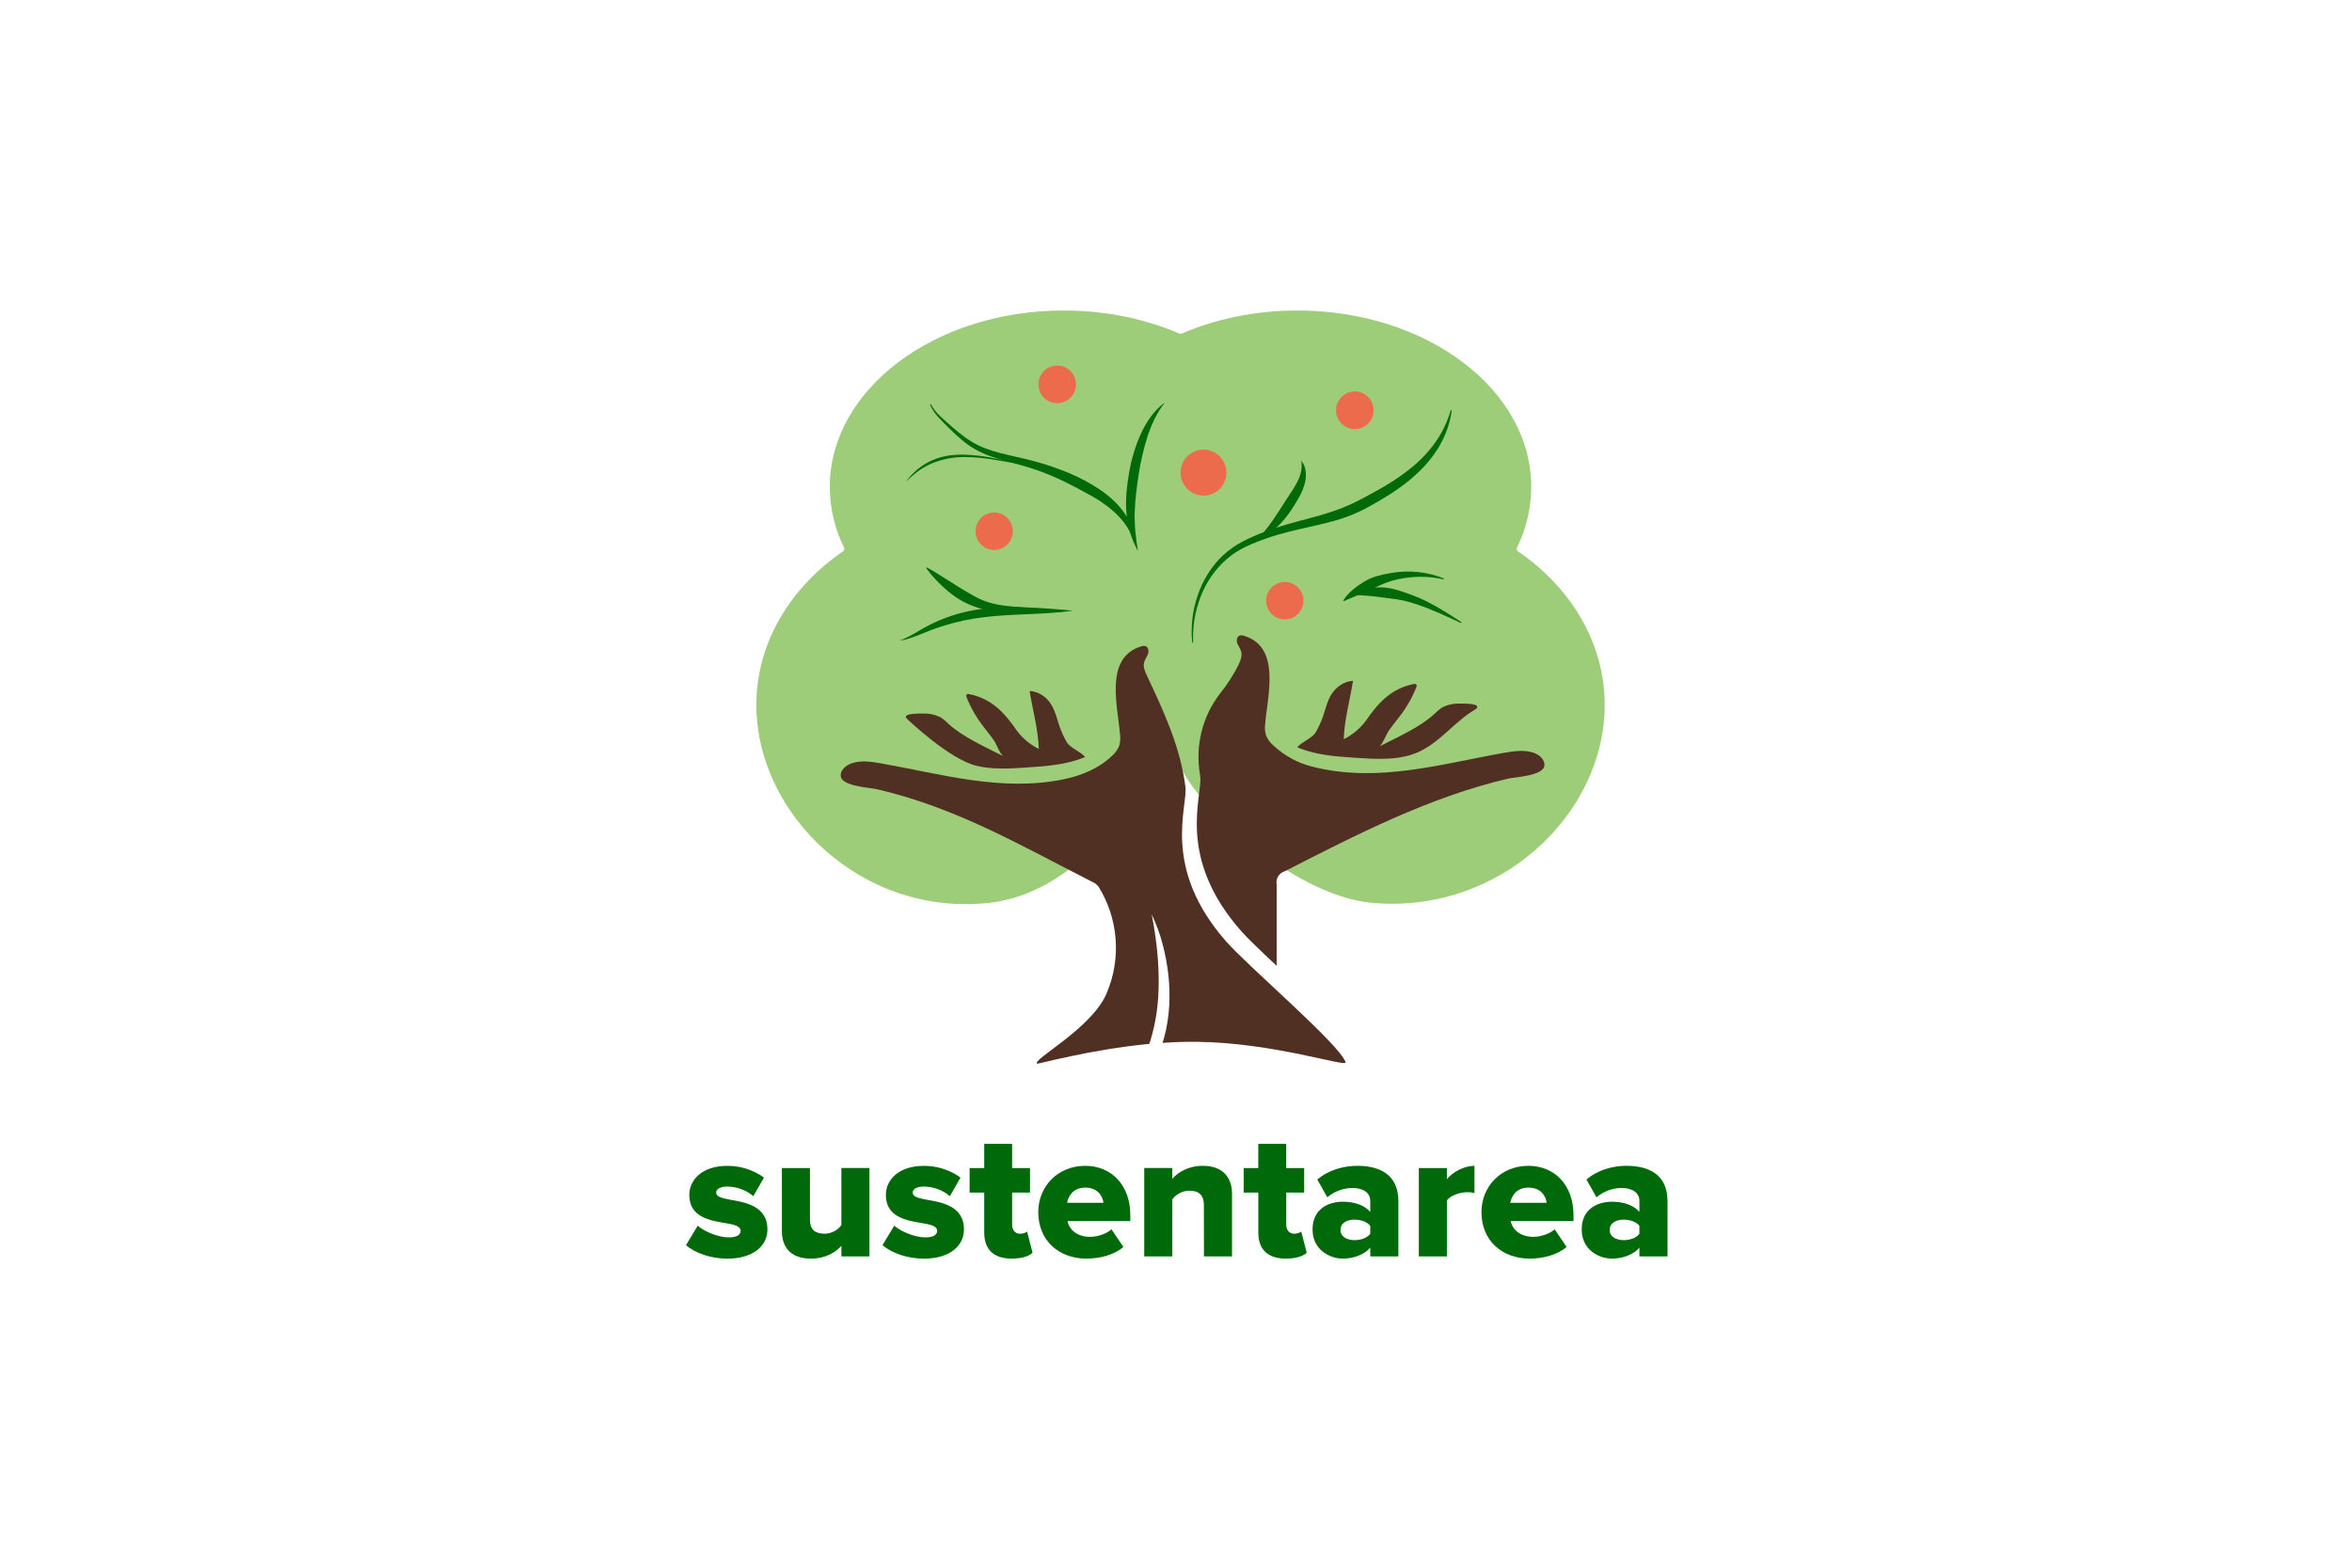 <?xml version="1.0" encoding="UTF-8" standalone="no"?>
<!-- Created with Inkscape (http://www.inkscape.org/) -->

<svg
   width="2400"
   height="1600"
   viewBox="0 0 635 423.333"
   version="1.1"
   id="svg1"
   xml:space="preserve"
   inkscape:version="1.4 (e7c3feb100, 2024-10-09)"
   sodipodi:docname="og-image.svg"
   inkscape:export-filename="og-image.png"
   inkscape:export-xdpi="96"
   inkscape:export-ydpi="96"
   xmlns:inkscape="http://www.inkscape.org/namespaces/inkscape"
   xmlns:sodipodi="http://sodipodi.sourceforge.net/DTD/sodipodi-0.dtd"
   xmlns="http://www.w3.org/2000/svg"
   xmlns:svg="http://www.w3.org/2000/svg"><sodipodi:namedview
     id="namedview1"
     pagecolor="#505050"
     bordercolor="#eeeeee"
     borderopacity="1"
     inkscape:showpageshadow="0"
     inkscape:pageopacity="0"
     inkscape:pagecheckerboard="0"
     inkscape:deskcolor="#505050"
     inkscape:document-units="px"
     showguides="true"
     inkscape:zoom="0.25"
     inkscape:cx="1056"
     inkscape:cy="818"
     inkscape:window-width="1920"
     inkscape:window-height="1020"
     inkscape:window-x="0"
     inkscape:window-y="28"
     inkscape:window-maximized="1"
     inkscape:current-layer="layer2"><sodipodi:guide
       position="317.5,451.794"
       orientation="-1,0"
       id="guide1"
       inkscape:locked="false"
       inkscape:label=""
       inkscape:color="rgb(0,134,229)" /><sodipodi:guide
       position="426.143,211.667"
       orientation="0,1"
       id="guide2"
       inkscape:locked="false"
       inkscape:label=""
       inkscape:color="rgb(0,134,229)" /></sodipodi:namedview><defs
     id="defs1"><style
       id="style1">
      .c {
        fill: #9ecd7a;
      }

      .c, .d, .e, .f {
        stroke-width: 0px;
      }

      .d {
        fill: #513024;
      }

      .e {
        fill: #ed6b4d;
      }

      .f {
        fill: #006909;
      }
    </style></defs><g
     inkscape:label="Background"
     inkscape:groupmode="layer"
     id="layer1"
     sodipodi:insensitive="true"><rect
       style="fill:#ffffff;stroke:none;stroke-width:1.08"
       id="rect1"
       width="635"
       height="423.333"
       x="0"
       y="0" /></g><g
     inkscape:groupmode="layer"
     id="layer2"
     inkscape:label="Logo"
     sodipodi:insensitive="true"><g
       id="g1"
       transform="matrix(0.265,0,0,0.265,185.203,83.847)"><path
         class="f"
         d="m 11.94,932.57 c 6.69,5.98 21.02,11.94 31.62,11.94 8.58,0 12.1,-2.8 12.1,-6.71 0,-4.67 -6.13,-6.35 -15.44,-7.84 -15.25,-2.61 -36.84,-5.73 -36.84,-28.67 0,-15.85 13.58,-29.66 38.52,-29.66 13.48,-0.14 26.65,4.05 37.59,11.94 l -10.98,19.02 c -5.4,-5.22 -15.63,-9.88 -26.42,-9.88 -6.69,0 -11.35,2.24 -11.35,6.15 0,3.91 4.85,5.59 14.3,7.27 15.25,2.62 37.96,6.35 37.96,30.21 0,17.2 -15.07,29.84 -40.93,29.84 -16,0 -32.55,-5.4 -42.05,-13.79 l 11.94,-19.84 z"
         id="path1" /><path
         class="f"
         d="m 158.35,953.1 c -5.58,6.34 -16,13.04 -31.07,13.04 -20.46,0 -29.58,-11.55 -29.58,-28.15 v -64.17 h 28.59 v 52.36 c 0,10.82 5.58,14.55 14.88,14.55 6.78,-0.04 13.14,-3.29 17.16,-8.77 v -58.19 h 28.59 v 90.09 h -28.59 v -10.75 z"
         id="path2" /><path
         class="f"
         d="m 212.19,932.57 c 6.71,5.98 21.03,11.94 31.62,11.94 8.58,0 12.1,-2.8 12.1,-6.71 0,-4.67 -6.13,-6.35 -15.44,-7.84 -15.25,-2.61 -36.83,-5.73 -36.83,-28.67 0,-15.85 13.58,-29.66 38.5,-29.66 13.48,-0.14 26.65,4.05 37.59,11.94 l -10.98,19.02 c -5.39,-5.22 -15.63,-9.88 -26.42,-9.88 -6.69,0 -11.34,2.24 -11.34,6.15 0,3.91 4.83,5.59 14.3,7.27 15.25,2.62 37.94,6.35 37.94,30.21 0,17.2 -15.07,29.84 -40.93,29.84 -16,0 -32.55,-5.4 -42.05,-13.79 l 11.94,-19.84 z"
         id="path3" /><path
         class="f"
         d="m 303.85,939.67 v -40.85 h -14.88 v -25 h 14.88 v -24.63 h 28.44 v 24.63 h 18.23 v 25 h -18.23 v 32.82 c 0,5.23 2.97,9.14 7.99,9.14 3.17,0 6.33,-1.12 7.26,-2.24 l 5.58,21.63 c -3.53,3.35 -10.61,5.96 -21.2,5.96 -18.21,0 -28.06,-9.13 -28.06,-26.47 z"
         id="path4" /><path
         class="f"
         d="m 388.31,909.26 h 37.01 c -0.74,-6.35 -5.39,-15.48 -18.59,-15.48 -12.48,0 -17.27,8.95 -18.43,15.48 z m 18.42,-37.68 c 26.61,0 45.95,19.58 45.95,50.17 v 6.15 h -63.99 c 1.67,8.39 9.48,16.04 22.87,16.04 8.01,0 16.93,-3.17 21.96,-7.65 l 12.09,17.92 c -8.94,8.01 -23.82,11.93 -37.59,11.93 -27.72,0 -49.11,-18.09 -49.11,-47.3 0,-26.16 19.72,-47.24 47.81,-47.24 z"
         id="path5" /><path
         class="f"
         d="m 527.65,911.84 c 0,-11.01 -5.72,-14.92 -14.68,-14.92 -6.87,0.05 -13.33,3.28 -17.5,8.76 v 58.19 h -28.59 v -90.06 h 28.59 v 11.01 c 5.4,-6.34 16,-13.24 31.07,-13.24 20.47,0 29.77,11.94 29.77,28.54 v 63.78 h -28.59 l -0.06,-52.06 z"
         id="path6" /><path
         class="f"
         d="m 583.11,939.67 v -40.85 h -14.93 v -25 h 14.88 v -24.63 h 28.45 v 24.63 h 18.29 v 25 h -18.24 v 32.82 c 0,5.23 2.99,9.14 8.01,9.14 3.16,0 6.32,-1.12 7.26,-2.24 l 5.58,21.63 c -3.53,3.35 -10.61,5.96 -21.22,5.96 -18.23,0 -28.08,-9.13 -28.08,-26.47 z"
         id="path7" /><path
         class="f"
         d="m 697.14,932.76 c -2.97,-4.1 -9.66,-6.34 -16,-6.34 -7.62,0 -14.3,3.35 -14.3,10.45 0,7.1 6.7,10.44 14.3,10.44 6.33,0 13.02,-2.24 16,-6.52 z m 0,22.2 c -5.58,6.71 -16.37,11.18 -27.89,11.18 -13.77,0 -30.9,-9.32 -30.9,-29.64 0,-21.83 17.16,-28.35 30.9,-28.35 11.89,0 22.5,3.73 27.89,10.43 v -11.37 c 0,-7.84 -6.69,-13.06 -18.23,-13.06 -9.34,0.1 -18.36,3.46 -25.49,9.5 L 643.2,885.56 c 11.54,-9.89 26.98,-13.99 40.75,-13.99 21.57,0 41.85,8.03 41.85,36.01 v 56.32 h -28.59 l -0.06,-8.94 z"
         id="path8" /><path
         class="f"
         d="m 746.63,873.82 h 28.59 v 11.38 c 5.95,-7.27 17.3,-13.62 28.09,-13.62 v 27.79 c -2.29,-0.67 -4.68,-0.99 -7.06,-0.93 -7.45,0 -17.31,3.17 -21.03,8.4 v 57.06 h -28.59 v -90.09 z"
         id="path9" /><path
         class="f"
         d="m 839.82,909.26 h 37.01 c -0.74,-6.35 -5.39,-15.48 -18.59,-15.48 -12.45,0 -17.28,8.95 -18.43,15.48 z m 18.44,-37.68 c 26.61,0 45.95,19.58 45.95,50.17 v 6.15 h -63.99 c 1.67,8.39 9.48,16.04 22.87,16.04 8.01,0 16.93,-3.17 21.96,-7.65 l 12.09,17.92 c -8.94,8.01 -23.82,11.93 -37.59,11.93 -27.72,0 -49.11,-18.09 -49.11,-47.3 0,-26.16 19.72,-47.24 47.81,-47.24 z"
         id="path10" /><path
         class="f"
         d="m 971.35,932.76 c -2.97,-4.1 -9.68,-6.34 -16,-6.34 -7.63,0 -14.3,3.35 -14.3,10.45 0,7.1 6.69,10.44 14.3,10.44 6.32,0 13.02,-2.24 16,-6.52 z m 0,22.2 c -5.58,6.71 -16.37,11.18 -27.91,11.18 -13.77,0 -30.88,-9.32 -30.88,-29.64 0,-21.83 17.16,-28.35 30.88,-28.35 11.91,0 22.52,3.73 27.91,10.43 v -11.37 c 0,-7.84 -6.71,-13.06 -18.23,-13.06 -9.34,0.09 -18.36,3.45 -25.49,9.5 l -10.24,-18.09 c 11.54,-9.89 26.98,-13.99 40.75,-13.99 21.59,0 41.86,8.03 41.86,36.01 v 56.32 h -28.65 z"
         id="path11" /><path
         class="c"
         d="m 847.45,245.22 c -1.11,-0.79 -1.47,-2.27 -0.87,-3.48 9.53,-19.28 14.52,-40.49 14.58,-62.01 C 861.16,80.47 754.47,0 622.85,0 579.96,0 539.6,8.6 504.8,23.59 c -0.61,0.26 -1.3,0.26 -1.92,0 C 468.09,8.59 427.79,0 384.84,0 253.22,0 146.53,80.47 146.53,179.73 c 0.06,21.52 5.05,42.73 14.58,62.01 0.6,1.22 0.23,2.69 -0.87,3.48 -54.01,36.94 -88.54,93.43 -88.54,156.75 0,111.29 107.5,216.58 238.3,201.5 81.49,-9.39 136.71,-88.25 180.14,-137.93 0.46,-0.56 1.15,-0.88 1.87,-0.87 h 1.94 c 0.71,0 8.16,-5.88 8.35,-5.16 9.44,37.84 114.5,136.17 195.42,143.97 131.04,12.56 238.3,-90.21 238.3,-201.5 -0.03,-63.33 -34.56,-119.82 -88.57,-156.75 z"
         id="path12" /><path
         class="d"
         d="m 874.56,463.85 c 0.71,-6.06 -4.98,-11.04 -10.69,-13.07 -9.49,-3.35 -19.93,-1.89 -29.94,-0.13 -65.01,11.47 -128.67,30.97 -195.26,14.33 -15.15,-3.7 -29.08,-11.26 -40.46,-21.94 -3.29,-2.83 -5.83,-6.44 -7.39,-10.49 -1.01,-3.74 -1.25,-7.64 -0.71,-11.47 2.33,-28.54 16.28,-78 -21.45,-89.56 -1.52,-0.61 -3.2,-0.68 -4.76,-0.19 -2.86,1.18 -3.3,5.16 -2.13,8.06 1.17,2.9 3.15,5.4 3.92,8.4 1.14,4.54 -0.89,9.22 -2.86,13.47 -5.28,10.47 -11.67,20.35 -19.06,29.45 -17.66,23.15 -24.98,52.59 -20.22,81.34 0.13,0.83 0.24,1.65 0.34,2.44 2.67,20.58 -24.98,82.16 41.66,157.77 7.02,7.94 20.6,20.87 36.23,35.5 v -82.59 c -1.18,-6.03 2.38,-11.98 8.25,-13.77 73.07,-37.27 147.04,-75.51 227.32,-94.33 7.66,-1.73 36.03,-2.9 37.21,-13.23 z"
         id="path13" /><path
         class="d"
         d="m 296.14,463.99 c 16.4,3.88 33.85,2.87 50.88,1.69 20.44,-1.32 41.46,-2.87 59.62,-10.75 -4.76,-5.6 -15.3,-9.22 -18.74,-15.14 -2.94,-5.1 -5.39,-10.47 -7.32,-16.04 -2.62,-7.54 -4.22,-15.41 -8.58,-22.4 -4.7,-7.84 -12.87,-12.94 -21.96,-13.7 3.17,19.29 8.81,39.63 9.44,59.14 -8.99,-4.46 -16.78,-11.02 -22.72,-19.12 -11.17,-16.24 -24.59,-32.18 -48.21,-36.74 -0.66,-0.2 -1.37,-0.2 -2.03,0 -1.24,0.5 -1.04,1.98 -0.66,3.07 4.45,11.26 10.56,21.79 18.13,31.23 3.3,4.3 6.73,8.51 9.76,12.9 2.32,3.24 6.36,14.48 9.76,16.11 -19.04,-9.76 -41.03,-19.29 -56.13,-33.07 -2.22,-2.32 -4.68,-4.42 -7.32,-6.25 -5.57,-2.97 -11.81,-4.42 -18.11,-4.2 -3.46,0 -15.4,-0.21 -17.61,2.42 -0.49,0.7 -0.42,1.65 0.17,2.27 0.54,0.72 43.76,42.05 71.63,48.58 z"
         id="path14" /><path
         class="d"
         d="m 733.82,454.13 c 28.02,-6.58 43.09,-29.2 64.54,-43.96 1.7,-1.16 3.42,-2.19 5.2,-3.33 0.81,-0.4 1.55,-0.95 2.16,-1.62 0.57,-0.6 0.64,-1.51 0.17,-2.19 -2.29,-2.69 -14.21,-2.51 -17.67,-2.48 -6.33,-0.23 -12.61,1.21 -18.2,4.19 -2.69,1.85 -5.2,3.96 -7.48,6.31 -15.14,13.92 -37.17,23.44 -56.34,33.27 3.42,-1.76 7.51,-12.9 9.82,-16.21 3.13,-4.39 6.59,-8.6 9.89,-13 7.62,-9.48 13.76,-20.07 18.23,-31.39 0.39,-1.1 0.57,-2.57 -0.67,-3.08 -0.66,-0.19 -1.37,-0.19 -2.03,0 -23.73,4.6 -37.17,20.64 -48.44,36.97 -5.99,8.15 -13.84,14.74 -22.87,19.25 0.61,-19.64 6.29,-40 9.48,-59.5 -9.66,0.52 -17.64,6.74 -22.03,13.79 -4.39,7.05 -5.98,14.92 -8.58,22.52 -1.96,5.6 -4.44,11 -7.41,16.14 -3.46,5.95 -14.04,9.58 -18.83,15.22 18.14,7.97 39.34,9.46 59.87,10.79 17.18,1.12 34.73,2.22 51.18,-1.68 z"
         id="path15" /><path
         class="d"
         d="M 672,766 C 665.95,747.8 573.35,669.09 550.48,643.1 483.84,567.5 511.49,505.89 508.82,485.34 503.67,444.73 486.8,408.54 469.6,372.02 c -1.99,-4.3 -4.05,-8.93 -2.86,-13.47 0.77,-3 2.86,-5.49 3.92,-8.4 1.06,-2.91 0.6,-6.88 -2.24,-8.07 -1.57,-0.49 -3.26,-0.42 -4.79,0.2 -37.63,11.55 -23.68,61.02 -21.45,89.56 0.52,3.83 0.28,7.73 -0.7,11.47 -1.58,4.03 -4.11,7.62 -7.38,10.45 -13.45,12.9 -31.32,20.28 -49.55,23.98 -63.32,12.9 -124.18,-5.37 -186.24,-16.33 -9.92,-1.76 -20.37,-3.22 -29.94,0.13 -5.72,2.14 -11.44,7.01 -10.69,13.07 1.22,10.33 29.58,11.47 37.34,13.32 80.28,18.69 145.68,56.98 218.75,94.24 2.57,1.04 4.82,2.73 6.53,4.92 20.21,32.58 23.36,72.99 8.42,108.32 -14.8,35.98 -76.22,67.76 -71.07,72.08 0.84,0.69 53.3,-14.33 114.37,-20.17 1.09,-3.12 2.04,-6.28 2.86,-9.47 5.36,-19.44 7.15,-39.95 6.65,-60.5 -0.21,-10.31 -0.93,-20.65 -2.17,-30.99 -1.24,-10.33 -2.86,-20.68 -4.92,-31.06 4.6,9.61 8.29,19.64 11.02,29.94 2.77,10.35 4.77,20.89 5.98,31.53 2.32,21.31 1.43,43.37 -4.39,64.5 -0.47,1.68 -0.99,3.35 -1.52,5.03 11.51,-0.8 23.2,-1.22 34.81,-1.09 78.8,0.79 153.62,26.57 151.65,20.78 z"
         id="path16" /><path
         class="f"
         d="m 249.52,95.42 c 2.49,4.74 5.8,9 9.78,12.57 3.89,3.68 8.01,7.27 12.07,10.82 8.14,7.08 16.61,13.77 26.06,18.38 9.45,4.6 19.73,7.51 30.18,9.93 l 15.86,3.61 c 5.33,1.22 10.67,2.61 15.94,4.14 10.59,3.05 20.99,6.7 31.17,10.94 10.18,4.28 19.97,9.46 29.25,15.47 4.73,3.07 9.24,6.48 13.48,10.21 4.23,3.75 8.1,7.9 11.55,12.38 3.46,4.49 6.34,9.4 8.58,14.61 2.21,5.16 3.53,10.65 3.9,16.25 l -0.99,0.19 c -3.49,-10.02 -9.26,-19.09 -16.84,-26.5 -3.68,-3.68 -7.63,-7.07 -11.82,-10.15 -4.17,-3.12 -8.55,-5.96 -13.1,-8.5 -9.24,-5.29 -18.62,-10.27 -28.15,-14.96 -9.55,-4.75 -19.41,-8.87 -29.49,-12.34 -10.01,-3.51 -20.44,-6.11 -31,-9.02 -10.55,-2.91 -21.13,-6.34 -30.91,-11.81 -9.78,-5.47 -18.04,-12.9 -25.81,-20.54 -3.89,-3.84 -7.73,-7.61 -11.44,-11.61 -3.85,-3.97 -6.95,-8.6 -9.18,-13.66 l 0.9,-0.4 z"
         id="path17" /><path
         class="f"
         d="m 460.44,245 c -6.7,-12 -10.71,-25.33 -11.75,-39.05 -0.51,-6.86 -0.48,-13.75 0.1,-20.6 0.57,-6.82 1.5,-13.49 2.7,-20.2 2.28,-13.49 6.23,-26.63 11.77,-39.13 2.81,-6.27 6.26,-12.23 10.29,-17.79 2,-2.77 4.22,-5.38 6.62,-7.81 2.36,-2.44 4.94,-4.66 7.71,-6.62 -8.36,10.56 -13.72,22.56 -17.8,34.9 -3.91,12.46 -6.86,25.2 -8.84,38.11 -0.53,3.24 -1.01,6.48 -1.43,9.73 -0.46,3.25 -0.84,6.52 -1.2,9.75 -0.73,6.48 -1.27,12.9 -1.43,19.39 -0.17,6.5 0.04,13.01 0.64,19.48 0.61,6.54 1.6,13.1 2.62,19.82 z"
         id="path18" /><path
         class="f"
         d="m 348.01,157.66 -32.43,-5.33 c -10.74,-1.98 -21.64,-2.99 -32.57,-3.02 -10.79,0.05 -21.49,2.12 -31.52,6.09 -4.99,2.05 -9.73,4.64 -14.14,7.74 -4.42,3.18 -8.54,6.76 -12.31,10.69 l -0.23,-0.19 c 6.59,-9.05 15.4,-16.22 25.59,-20.81 5.11,-2.28 10.49,-3.89 16.01,-4.8 5.49,-0.89 11.04,-1.28 16.6,-1.16 11.02,0.35 21.98,1.69 32.75,4.03 l 32.24,6.48 v 0.29 z"
         id="path19" /><path
         class="f"
         d="m 515.74,338.5 c -1.59,-16.17 0.28,-32.49 5.49,-47.87 2.59,-7.75 6.07,-15.16 10.37,-22.1 4.31,-7.02 9.54,-13.42 15.55,-19.03 6.06,-5.61 12.85,-10.38 20.17,-14.19 7.23,-3.71 14.68,-6.98 22.3,-9.8 7.58,-2.87 15.3,-5.45 23.06,-7.67 7.76,-2.22 15.54,-4.3 23.25,-6.31 15.41,-4.03 30.39,-8.76 44.32,-15.45 6.89,-3.3 13.95,-7.17 20.87,-10.95 6.92,-3.78 13.71,-7.77 20.27,-12.05 6.55,-4.27 12.86,-8.91 18.89,-13.89 5.98,-4.99 11.53,-10.47 16.61,-16.38 2.53,-2.97 4.9,-6.06 7.15,-9.26 2.24,-3.2 4.29,-6.58 6.16,-10.03 3.75,-6.99 6.77,-14.34 8.99,-21.96 l 0.97,0.2 c -1.06,8.08 -3.16,15.99 -6.23,23.54 -3.14,7.61 -7.16,14.83 -11.98,21.5 -4.82,6.68 -10.28,12.87 -16.28,18.5 -2.98,2.87 -6.06,5.58 -9.24,8.14 -3.17,2.58 -6.45,5.05 -9.76,7.41 -6.66,4.74 -13.52,9.14 -20.53,13.2 -3.5,2.04 -7.02,4.03 -10.57,5.93 -1.76,0.96 -3.53,1.91 -5.4,2.87 -1.87,0.96 -3.66,1.91 -5.58,2.71 -7.48,3.41 -15.21,6.25 -23.12,8.47 -7.85,2.27 -15.73,4.1 -23.56,5.88 -15.65,3.47 -31.08,6.91 -45.96,12.13 -7.47,2.49 -14.78,5.43 -21.89,8.8 -7.01,3.34 -13.54,7.61 -19.43,12.68 -11.78,10.43 -20.83,23.59 -26.38,38.33 -5.71,14.87 -8.28,30.76 -7.55,46.67 h -0.97 z"
         id="path20" /><path
         class="f"
         d="m 582.48,232.86 c 5.43,-5.79 10.43,-11.97 14.97,-18.49 4.47,-6.36 8.58,-12.99 12.87,-19.65 l 3.23,-5.02 3.26,-4.95 c 2.12,-3.14 4.07,-6.4 5.85,-9.75 1.73,-3.29 3.02,-6.79 3.85,-10.41 0.89,-3.82 1.03,-7.77 0.41,-11.64 2.64,3.43 4.2,7.56 4.49,11.88 0.36,4.39 -0.12,8.82 -1.43,13.03 -1.26,4.08 -2.94,8.02 -5.02,11.75 -1.97,3.64 -4.05,7.05 -6.22,10.51 -4.37,7.01 -9.5,13.52 -15.3,19.39 -5.96,5.73 -12.98,10.82 -20.96,13.33 z"
         id="path21" /><path
         class="f"
         d="m 771.82,274 c -13.07,-2.99 -26.6,-3.45 -39.85,-1.35 -4.34,0.64 -8.64,1.57 -12.87,2.78 -4.19,1.21 -8.27,2.76 -12.21,4.63 l -11.75,5.4 c -4.12,1.86 -8.24,3.54 -12.31,5.29 -4.07,1.75 -8.18,3.58 -12.55,5.38 l -0.64,-0.76 c 5.16,-8.08 13.08,-14 20.82,-18.76 4.07,-2.5 8.45,-4.45 13.02,-5.81 4.56,-1.29 9.19,-2.34 13.87,-3.14 4.62,-0.83 9.29,-1.36 13.98,-1.59 4.67,-0.19 9.34,-0.06 14,0.39 9.21,0.9 18.24,3.13 26.81,6.64 l -0.31,0.9 z"
         id="path22" /><path
         class="f"
         d="m 676.45,288.57 c 9.42,-4.52 19.78,-6.73 30.22,-6.45 1.3,0 2.62,0 3.92,0.11 1.3,0.12 2.59,0.27 3.87,0.44 1.29,0.17 2.57,0.39 3.86,0.6 l 3.79,0.93 3.76,1 3.69,1.2 3.67,1.2 3.62,1.32 3.62,1.32 3.53,1.43 3.53,1.43 3.46,1.61 3.45,1.63 3.36,1.76 c 2.26,1.15 4.47,2.37 6.68,3.61 8.75,5.03 17.16,10.38 25.58,15.9 l -0.49,0.89 c -9.14,-4.13 -18.1,-8.6 -27.29,-12.28 -2.27,-0.97 -4.56,-1.92 -6.88,-2.87 l -3.45,-1.33 -3.49,-1.22 -3.46,-1.23 -3.5,-1.1 -3.5,-1.09 -3.53,-0.93 -3.53,-0.9 -3.57,-0.67 -3.56,-0.65 -3.59,-0.43 -3.56,-0.52 -3.56,-0.4 c -1.19,-0.14 -2.36,-0.32 -3.55,-0.5 -1.19,-0.19 -2.36,-0.26 -3.55,-0.42 -2.37,-0.3 -4.75,-0.69 -7.15,-0.83 -2.4,-0.14 -4.8,-0.6 -7.23,-0.66 -1.22,-0.07 -2.43,-0.14 -3.67,-0.26 -1.24,-0.12 -2.47,-0.27 -3.7,-0.27 -2.49,-0.11 -4.99,-0.22 -7.59,-0.56 l -0.2,-0.83 z"
         id="path23" /><path
         class="f"
         d="m 217.91,336.48 c 6.9,-3.01 13.59,-6.5 20.02,-10.44 6.6,-3.91 13.44,-7.38 20.49,-10.41 14.26,-5.99 29.29,-9.93 44.65,-11.71 15.19,-1.68 30.49,-2.12 45.75,-1.32 15.17,0.64 30.21,1.78 45.36,3.31 -15.08,2.11 -30.28,2.87 -45.35,3.5 -15.07,0.63 -30.02,1.28 -44.78,3.04 -14.69,1.69 -29.17,4.82 -43.25,9.35 -7.15,2.26 -14.04,4.9 -21.04,7.81 -7.01,2.91 -14.31,5.69 -21.85,6.87 z"
         id="path24" /><path
         class="f"
         d="m 245.43,261.85 c 5.72,2.98 10.98,6.39 16.24,9.72 5.26,3.33 10.42,6.68 15.6,9.85 5.18,3.17 10.31,6.26 15.53,9.16 5.17,2.97 10.66,5.35 16.37,7.08 5.81,1.68 11.76,2.81 17.77,3.38 6.09,0.73 12.34,1.18 18.59,1.71 12.45,1.16 24.92,2.18 37.39,3.45 v 1 c -12.52,0.32 -25.03,0.36 -37.54,0.56 -6.25,0 -12.5,0.13 -18.87,0 -6.47,-0.16 -12.91,-0.92 -19.24,-2.26 -6.41,-1.39 -12.69,-3.37 -18.73,-5.93 -5.99,-2.57 -11.65,-5.86 -16.86,-9.79 -5.12,-3.84 -9.94,-8.07 -14.43,-12.64 -4.49,-4.51 -8.66,-9.35 -12.45,-14.46 l 0.64,-0.82 z"
         id="path25" /><path
         class="e"
         d="m 333.01,224.9 c 0,2.53 -0.48,4.96 -1.45,7.3 -0.97,2.34 -2.34,4.4 -4.12,6.19 -1.78,1.79 -3.84,3.17 -6.17,4.14 -2.33,0.97 -4.76,1.45 -7.28,1.45 -2.52,0 -4.95,-0.49 -7.28,-1.45 -2.33,-0.97 -4.39,-2.35 -6.17,-4.14 -1.78,-1.79 -3.16,-3.85 -4.12,-6.19 -0.97,-2.34 -1.45,-4.77 -1.45,-7.3 0,-2.53 0.48,-4.96 1.45,-7.3 0.97,-2.34 2.34,-4.4 4.12,-6.19 1.78,-1.79 3.84,-3.17 6.17,-4.14 2.33,-0.97 4.76,-1.45 7.28,-1.45 2.52,0 4.95,0.49 7.28,1.45 2.33,0.97 4.39,2.35 6.17,4.14 1.78,1.79 3.16,3.85 4.12,6.19 0.97,2.34 1.45,4.77 1.45,7.3 z"
         id="path26" /><path
         class="e"
         d="m 550.62,165.18 c 0,3.11 -0.59,6.1 -1.78,8.97 -1.19,2.87 -2.88,5.41 -5.07,7.61 -2.19,2.2 -4.72,3.89 -7.59,5.08 -2.87,1.19 -5.85,1.78 -8.95,1.78 -3.1,0 -6.08,-0.6 -8.95,-1.78 -2.87,-1.19 -5.39,-2.88 -7.59,-5.08 -2.19,-2.2 -3.88,-4.73 -5.07,-7.61 -1.19,-2.87 -1.78,-5.87 -1.78,-8.97 0,-3.1 0.59,-6.1 1.78,-8.97 1.19,-2.87 2.88,-5.41 5.07,-7.61 2.19,-2.2 4.72,-3.89 7.59,-5.08 2.87,-1.19 5.85,-1.78 8.95,-1.78 3.1,0 6.08,0.6 8.95,1.78 2.87,1.19 5.39,2.89 7.59,5.08 2.19,2.2 3.88,4.73 5.07,7.61 1.19,2.87 1.78,5.87 1.78,8.97 z"
         id="path27" /><path
         class="e"
         d="m 397.35,75.24 c 0,2.55 -0.49,5 -1.46,7.35 -0.97,2.35 -2.36,4.43 -4.15,6.23 -1.8,1.8 -3.87,3.19 -6.21,4.16 -2.35,0.97 -4.79,1.46 -7.33,1.46 -2.54,0 -4.98,-0.49 -7.33,-1.46 -2.35,-0.97 -4.42,-2.36 -6.21,-4.16 -1.8,-1.8 -3.18,-3.88 -4.15,-6.23 -0.97,-2.35 -1.46,-4.8 -1.46,-7.35 0,-2.55 0.49,-5 1.46,-7.35 0.97,-2.35 2.36,-4.43 4.15,-6.23 1.8,-1.8 3.87,-3.19 6.21,-4.16 2.35,-0.98 4.79,-1.46 7.33,-1.46 2.54,0 4.98,0.49 7.33,1.46 2.35,0.97 4.42,2.36 6.21,4.16 1.8,1.8 3.18,3.88 4.15,6.23 0.97,2.35 1.46,4.8 1.46,7.35 z"
         id="path28" /><path
         class="e"
         d="m 629.07,295.72 c 0,2.53 -0.48,4.96 -1.45,7.3 -0.97,2.34 -2.34,4.4 -4.12,6.19 -1.79,1.79 -3.84,3.17 -6.17,4.14 -2.33,0.97 -4.76,1.45 -7.28,1.45 -2.52,0 -4.95,-0.49 -7.28,-1.45 -2.33,-0.97 -4.39,-2.35 -6.17,-4.14 -1.78,-1.79 -3.16,-3.85 -4.12,-6.19 -0.97,-2.34 -1.45,-4.77 -1.45,-7.3 0,-2.53 0.48,-4.96 1.45,-7.3 0.97,-2.34 2.34,-4.4 4.12,-6.19 1.78,-1.79 3.84,-3.17 6.17,-4.14 2.33,-0.97 4.76,-1.45 7.28,-1.45 2.52,0 4.95,0.49 7.28,1.45 2.33,0.97 4.39,2.35 6.17,4.14 1.78,1.79 3.16,3.85 4.12,6.19 0.97,2.34 1.45,4.77 1.45,7.3 z"
         id="path29" /><path
         class="e"
         d="m 700.57,101.67 c 0,2.55 -0.49,5 -1.46,7.35 -0.97,2.35 -2.36,4.43 -4.15,6.23 -1.8,1.8 -3.87,3.19 -6.21,4.16 -2.35,0.98 -4.79,1.46 -7.33,1.46 -2.54,0 -4.98,-0.49 -7.33,-1.46 -2.35,-0.97 -4.42,-2.36 -6.21,-4.16 -1.8,-1.8 -3.18,-3.88 -4.15,-6.23 -0.97,-2.35 -1.46,-4.8 -1.46,-7.35 0,-2.55 0.49,-5 1.46,-7.35 0.97,-2.35 2.36,-4.43 4.15,-6.23 1.8,-1.8 3.87,-3.19 6.21,-4.16 2.35,-0.98 4.79,-1.46 7.33,-1.46 2.54,0 4.98,0.49 7.33,1.46 2.35,0.97 4.42,2.36 6.21,4.16 1.8,1.8 3.18,3.88 4.15,6.23 0.97,2.35 1.46,4.8 1.46,7.35 z"
         id="path30" /></g></g></svg>
